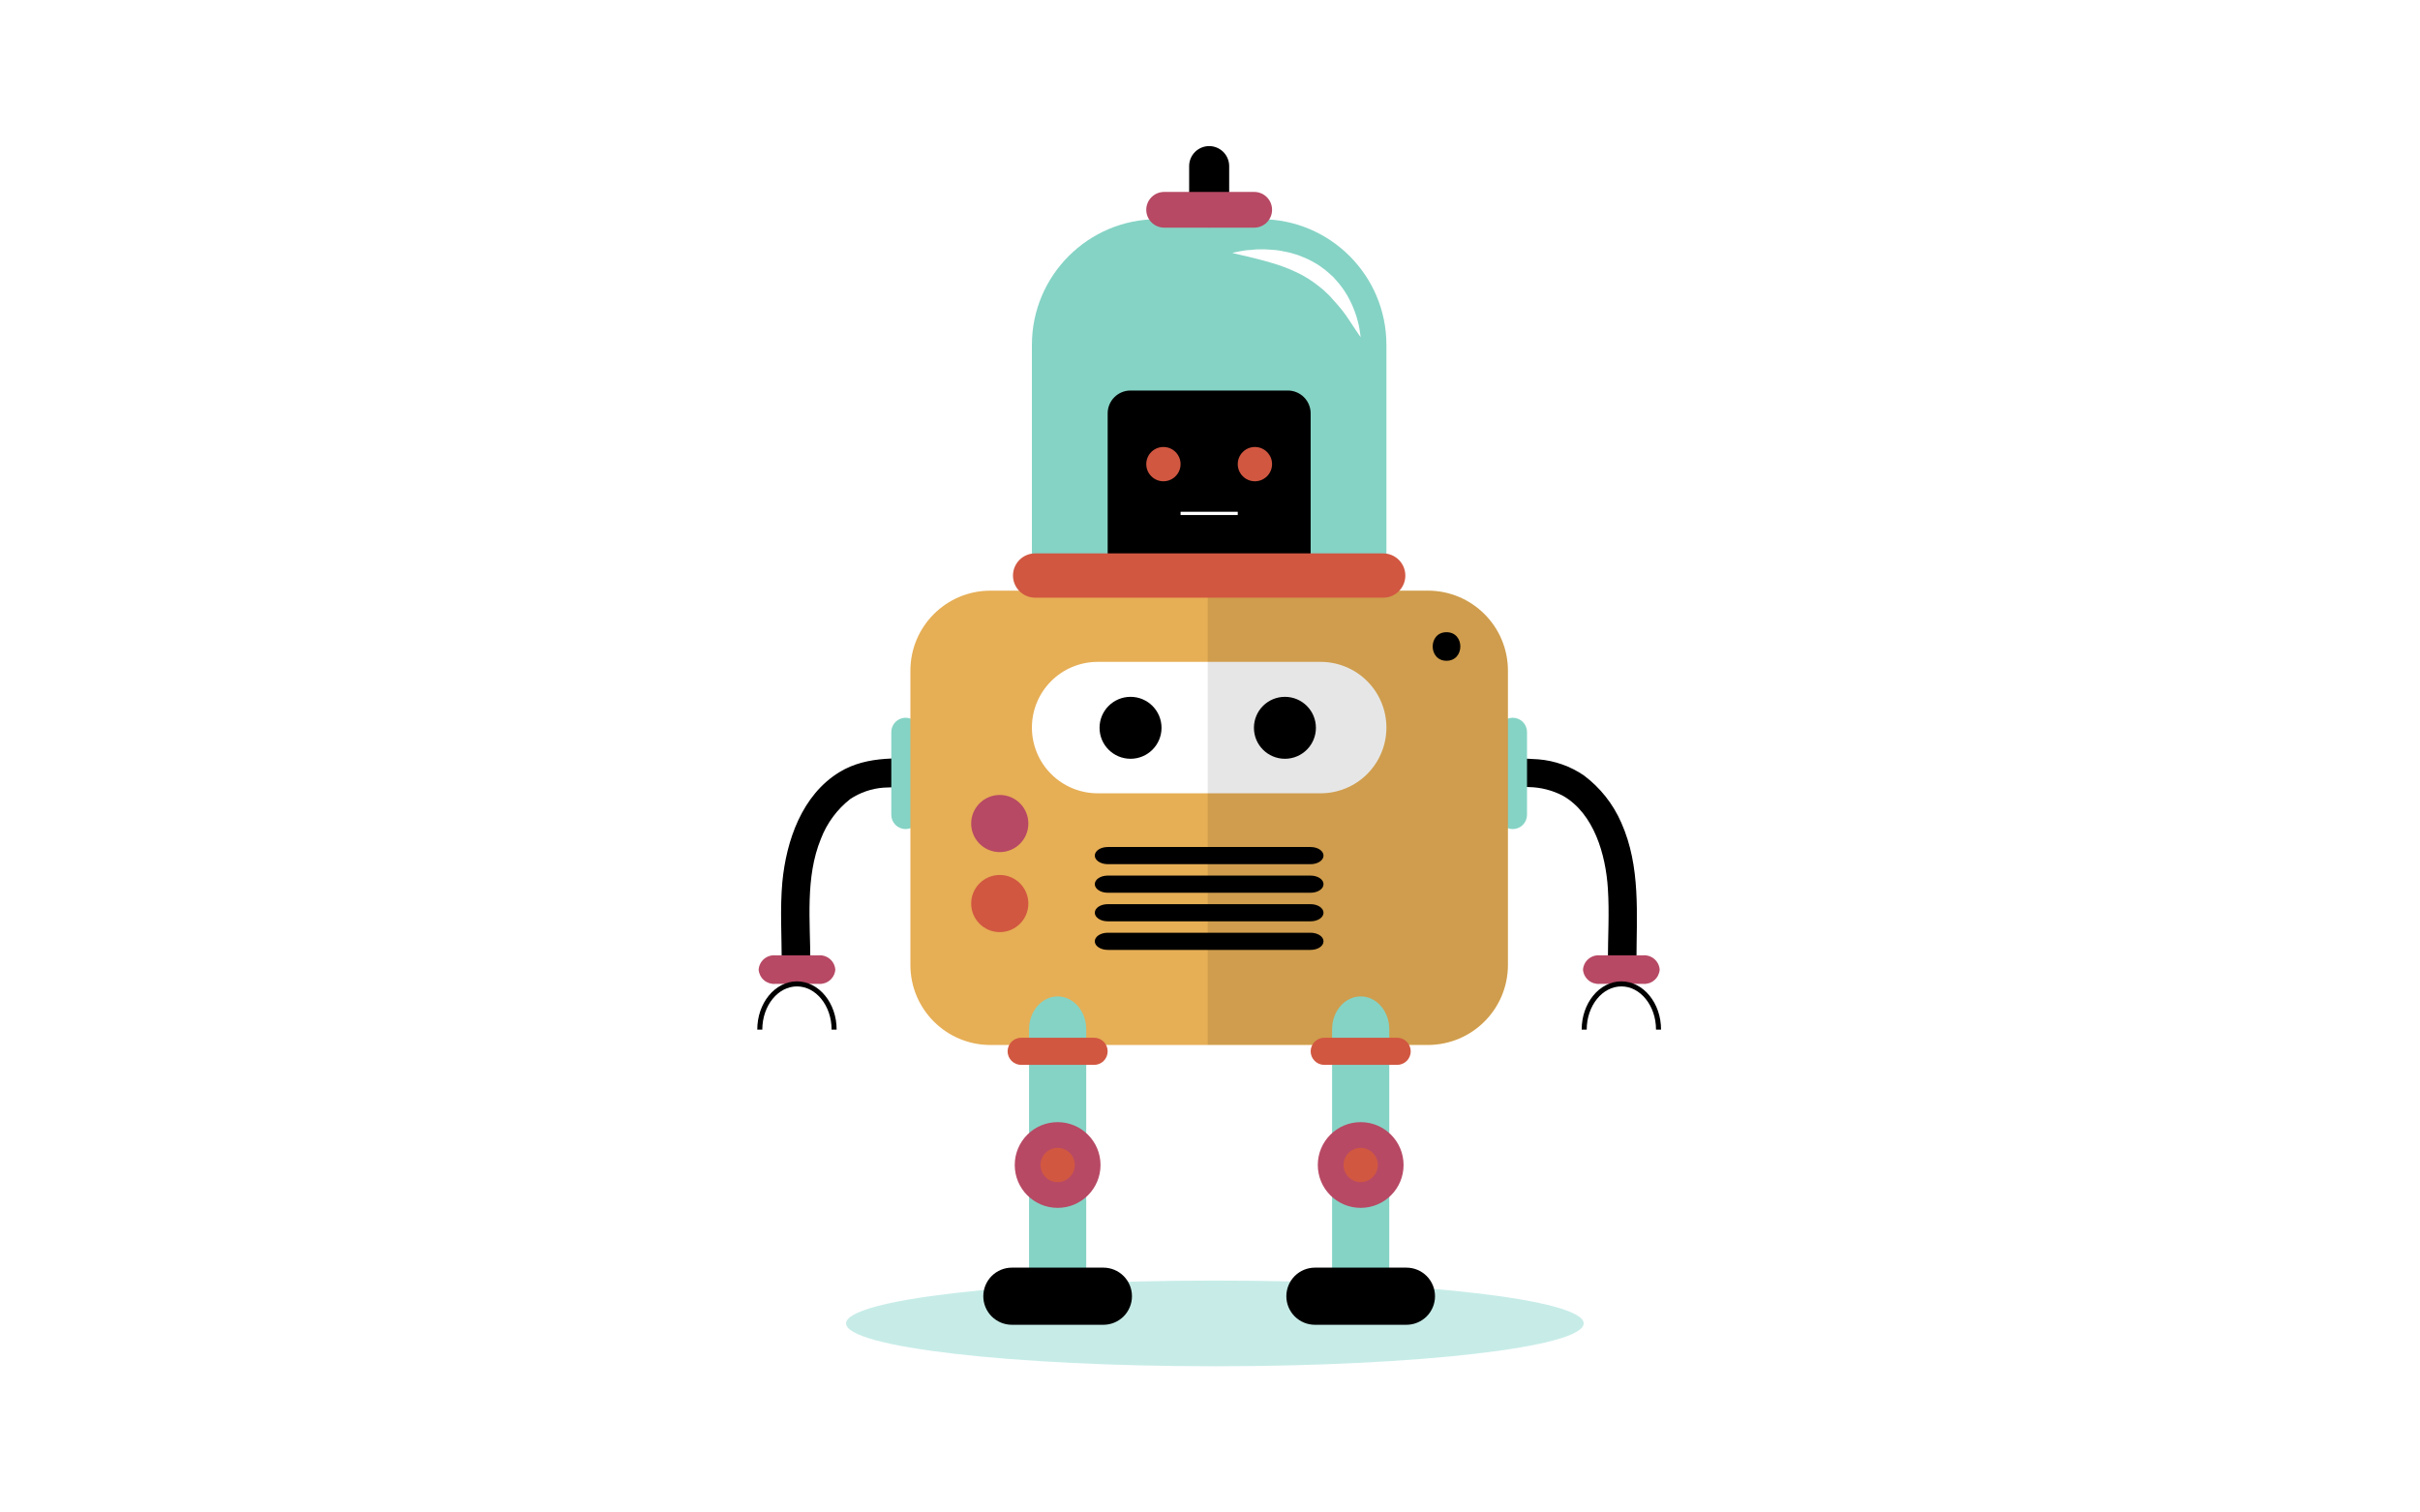 <svg width="1440" height="900" viewBox="0 0 1440 900" fill="none" xmlns="http://www.w3.org/2000/svg">
<g id="robot">
<rect width="1440" height="900" fill="white"/>
<path id="shadow" d="M722.903 813C844.105 813 942.359 801.581 942.359 787.495C942.359 773.409 844.105 761.991 722.903 761.991C601.7 761.991 503.446 773.409 503.446 787.495C503.446 801.581 601.7 813 722.903 813Z" fill="#C7ECE8"/>
<g id="head">
<g id="glass">
<path id="Vector" d="M750.122 130.426H688.878C647.538 130.426 614.025 163.921 614.025 205.24V417.779C614.025 459.098 647.538 492.593 688.878 492.593H750.122C791.462 492.593 824.975 459.098 824.975 417.779V205.24C824.975 163.921 791.462 130.426 750.122 130.426Z" fill="#85D3C5"/>
</g>
<path id="Vector_2" d="M733.28 150.49C733.28 150.49 734.845 150.082 737.567 149.572C739.196 149.229 740.843 148.979 742.5 148.823C744.44 148.823 746.651 148.347 749.067 148.381C751.655 148.313 754.245 148.393 756.824 148.619C758.219 148.619 759.648 148.891 761.111 149.061L765.535 149.912C767.078 150.212 768.601 150.61 770.094 151.102C771.652 151.517 773.176 152.051 774.653 152.7C776.184 153.346 777.749 153.89 779.212 154.673L783.601 157.121C786.438 158.912 789.104 160.961 791.563 163.242L793.4 164.908L795 166.711C796.096 167.87 797.119 169.096 798.062 170.383C799.853 172.753 801.447 175.267 802.825 177.899C804.057 180.213 805.126 182.611 806.023 185.074C806.798 187.121 807.456 189.21 807.997 191.331C808.45 192.95 808.791 194.597 809.018 196.262C809.494 199.017 809.63 200.615 809.63 200.615C809.63 200.615 808.643 199.323 807.146 197.01C806.398 195.888 805.513 194.494 804.424 192.93C803.335 191.365 802.247 189.529 801.022 187.829C799.797 186.128 798.266 184.02 796.565 182.115C794.863 180.211 793.162 178.205 791.359 176.232C790.44 175.212 789.352 174.396 788.399 173.41C787.399 172.441 786.343 171.533 785.235 170.689C783.065 168.925 780.793 167.289 778.43 165.793L774.755 163.65C773.53 163.004 772.237 162.392 770.978 161.78C768.427 160.556 765.841 159.535 763.255 158.583L759.41 157.257L755.668 156.135C753.218 155.353 750.802 154.808 748.625 154.196C746.447 153.584 744.371 153.21 742.534 152.7L737.703 151.578C734.811 150.966 733.28 150.49 733.28 150.49Z" fill="white"/>
<g id="hair">
<path id="Vector_3" d="M731.409 123.557C731.404 125.115 731.093 126.658 730.492 128.096C729.891 129.534 729.012 130.84 727.907 131.939C726.801 133.038 725.489 133.908 724.047 134.501C722.604 135.093 721.059 135.395 719.5 135.391V135.391C716.342 135.391 713.313 134.137 711.079 131.905C708.846 129.673 707.592 126.645 707.592 123.489V98.834C707.592 95.677 708.846 92.65 711.079 90.418C713.313 88.186 716.342 86.932 719.5 86.932V86.932C722.658 86.932 725.687 88.186 727.921 90.418C730.154 92.65 731.409 95.677 731.409 98.834V123.557Z" fill="black"/>
<path id="Vector_4" d="M756.927 124.849C756.927 126.242 756.652 127.622 756.119 128.909C755.585 130.196 754.803 131.366 753.818 132.351C752.832 133.337 751.662 134.118 750.374 134.651C749.086 135.185 747.705 135.459 746.311 135.459H692.723C689.905 135.459 687.201 134.342 685.205 132.353C683.208 130.365 682.082 127.666 682.073 124.849V124.849C682.073 122.026 683.196 119.319 685.193 117.323C687.19 115.326 689.899 114.205 692.723 114.205H746.311C747.708 114.205 749.091 114.481 750.382 115.016C751.672 115.551 752.843 116.336 753.83 117.325C754.816 118.313 755.597 119.487 756.128 120.778C756.66 122.069 756.931 123.453 756.927 124.849V124.849Z" fill="#B74964"/>
</g>
<path id="skull" d="M766.283 232.377H672.717C665.2 232.377 659.107 238.467 659.107 245.979V371.803C659.107 379.315 665.2 385.405 672.717 385.405H766.283C773.8 385.405 779.893 379.315 779.893 371.803V245.979C779.893 238.467 773.8 232.377 766.283 232.377Z" fill="black"/>
<path id="eye-left" d="M692.281 286.379C697.918 286.379 702.488 281.811 702.488 276.177C702.488 270.543 697.918 265.975 692.281 265.975C686.643 265.975 682.073 270.543 682.073 276.177C682.073 281.811 686.643 286.379 692.281 286.379Z" fill="#D15741"/>
<path id="eye-right" d="M746.719 286.379C752.357 286.379 756.927 281.811 756.927 276.177C756.927 270.543 752.357 265.975 746.719 265.975C741.082 265.975 736.512 270.543 736.512 276.177C736.512 281.811 741.082 286.379 746.719 286.379Z" fill="#D15741"/>
<path id="mouth" d="M702.488 305.49H736.512" stroke="white" stroke-width="1.95" stroke-miterlimit="10"/>
</g>
<g id="arm-left">
<path id="Vector_5" d="M555.469 451.649C536.654 451.343 516.41 449.133 499.534 459.437C477.18 473.039 467.857 500.244 465.509 525.035C464.114 540.78 465.135 556.593 465.169 572.372C465.169 583.322 482.181 583.322 482.181 572.372C482.181 548.125 479.051 522.178 488.476 499.122C492.049 489.821 498.067 481.656 505.896 475.488C511.817 471.563 518.647 469.221 525.732 468.686C535.592 468.159 545.473 468.159 555.333 468.686C566.289 468.686 566.289 451.683 555.333 451.683L555.469 451.649Z" fill="black"/>
<path id="Vector_6" d="M497.05 576.962C496.867 579.384 495.735 581.636 493.9 583.228C492.065 584.82 489.675 585.623 487.251 585.464H461.188C458.767 585.623 456.382 584.818 454.552 583.225C452.723 581.633 451.598 579.381 451.423 576.962V576.962C451.598 574.544 452.723 572.292 454.552 570.699C456.382 569.107 458.767 568.302 461.188 568.461H487.251C489.675 568.302 492.065 569.105 493.9 570.697C495.735 572.289 496.867 574.541 497.05 576.962V576.962Z" fill="#B74964"/>
<path id="Vector_7" d="M452.104 612.669C452.104 597.672 462.005 585.464 474.219 585.464C486.434 585.464 496.335 597.672 496.335 612.669" stroke="black" stroke-width="3" stroke-miterlimit="10"/>
<path id="Vector_8" d="M547.371 484.839C547.371 487.094 546.475 489.257 544.88 490.851C543.285 492.445 541.121 493.341 538.865 493.341V493.341C536.609 493.341 534.446 492.445 532.851 490.851C531.256 489.257 530.359 487.094 530.359 484.839V435.598C530.359 433.344 531.256 431.181 532.851 429.587C534.446 427.992 536.609 427.097 538.865 427.097V427.097C541.121 427.097 543.285 427.992 544.88 429.587C546.475 431.181 547.371 433.344 547.371 435.598V484.839Z" fill="#85D3C5"/>
</g>
<g id="arm-right">
<path id="Vector_9" d="M883.531 468.652C892.241 468.652 901.019 467.904 909.764 468.346C916.887 468.482 923.88 470.288 930.178 473.617C948.551 484.261 955.458 508.542 956.751 528.707C957.704 543.228 956.751 557.817 956.751 572.372C956.751 583.322 973.763 583.322 973.763 572.372C973.763 544.418 976.451 515.751 964.713 489.498C959.848 478.352 952.169 468.66 942.427 461.375C934.444 455.953 925.199 452.674 915.582 451.853C904.937 451.071 894.253 451.003 883.599 451.649C872.643 451.649 872.609 468.856 883.599 468.652H883.531Z" fill="black"/>
<path id="Vector_10" d="M941.95 576.962C942.133 579.384 943.265 581.636 945.1 583.228C946.935 584.82 949.325 585.623 951.749 585.464H977.812C980.233 585.623 982.618 584.818 984.448 583.225C986.277 581.633 987.402 579.381 987.577 576.962C987.402 574.544 986.277 572.292 984.448 570.699C982.618 569.107 980.233 568.302 977.812 568.461H951.749C949.325 568.302 946.935 569.105 945.1 570.697C943.265 572.289 942.133 574.541 941.95 576.962V576.962Z" fill="#B74964"/>
<path id="Vector_11" d="M986.896 612.669C986.896 597.672 976.995 585.464 964.781 585.464C952.566 585.464 942.665 597.672 942.665 612.669" stroke="black" stroke-width="3" stroke-miterlimit="10"/>
<path id="Vector_12" d="M891.628 484.839C891.628 487.094 892.525 489.257 894.12 490.851C895.715 492.445 897.879 493.341 900.134 493.341C902.39 493.341 904.554 492.445 906.149 490.851C907.744 489.257 908.641 487.094 908.641 484.839V435.598C908.641 433.344 907.744 431.181 906.149 429.587C904.554 427.992 902.39 427.097 900.134 427.097C897.879 427.097 895.715 427.992 894.12 429.587C892.525 431.181 891.628 433.344 891.628 435.598V484.839Z" fill="#85D3C5"/>
</g>
<g id="body">
<path id="Vector_13" d="M849.643 351.467H589.358C563.05 351.467 541.724 372.782 541.724 399.076V574.208C541.724 600.501 563.05 621.817 589.358 621.817H849.643C875.95 621.817 897.277 600.501 897.277 574.208V399.076C897.277 372.782 875.95 351.467 849.643 351.467Z" fill="#E6AE55"/>
<path id="Vector_14" d="M594.903 507.046C604.299 507.046 611.915 499.433 611.915 490.042C611.915 480.652 604.299 473.039 594.903 473.039C585.508 473.039 577.891 480.652 577.891 490.042C577.891 499.433 585.508 507.046 594.903 507.046Z" fill="#B74964"/>
<path id="Vector_15" d="M594.903 554.654C604.299 554.654 611.915 547.042 611.915 537.651C611.915 528.261 604.299 520.648 594.903 520.648C585.508 520.648 577.891 528.261 577.891 537.651C577.891 547.042 585.508 554.654 594.903 554.654Z" fill="#D15741"/>
<path id="Vector_16" d="M787.549 509.12C787.549 511.942 784.146 514.221 779.893 514.221H659.141C654.922 514.221 651.452 511.942 651.452 509.12C651.452 506.297 654.854 504.019 659.141 504.019H779.893C784.112 504.019 787.549 506.297 787.549 509.12Z" fill="black"/>
<path id="Vector_17" d="M787.549 526.123C787.549 528.946 784.146 531.224 779.893 531.224H659.141C654.922 531.224 651.452 528.946 651.452 526.123C651.452 523.3 654.854 521.022 659.141 521.022H779.893C784.112 521.022 787.549 523.3 787.549 526.123Z" fill="black"/>
<path id="Vector_18" d="M787.549 543.126C787.549 545.949 784.146 548.227 779.893 548.227H659.141C654.922 548.227 651.452 545.949 651.452 543.126C651.452 540.304 654.854 538.025 659.141 538.025H779.893C784.112 538.025 787.549 540.304 787.549 543.126Z" fill="black"/>
<path id="Vector_19" d="M787.549 560.129C787.549 562.952 784.146 565.23 779.893 565.23H659.141C654.922 565.23 651.452 562.952 651.452 560.129C651.452 557.307 654.854 555.028 659.141 555.028H779.893C784.112 555.028 787.549 557.307 787.549 560.129Z" fill="black"/>
<path id="Vector_20" d="M860.734 393.193C871.69 393.193 871.724 376.189 860.734 376.189C849.745 376.189 849.779 393.193 860.734 393.193Z" fill="black"/>
<path id="Vector_21" d="M824.975 433.082C824.939 443.43 820.801 453.342 813.467 460.647C806.133 467.952 796.201 472.053 785.847 472.053H653.153C642.776 472.053 632.823 467.933 625.485 460.599C618.148 453.265 614.025 443.318 614.025 432.946C614.025 422.574 618.148 412.627 625.485 405.293C632.823 397.959 642.776 393.839 653.153 393.839H785.847C796.225 393.839 806.177 397.959 813.515 405.293C820.853 412.627 824.975 422.574 824.975 432.946V433.082Z" fill="white"/>
<path id="Vector_22" d="M672.717 451.513C682.901 451.513 691.158 443.261 691.158 433.082C691.158 422.902 682.901 414.65 672.717 414.65C662.532 414.65 654.275 422.902 654.275 433.082C654.275 443.261 662.532 451.513 672.717 451.513Z" fill="black"/>
<path id="Vector_23" d="M764.582 451.513C774.767 451.513 783.023 443.261 783.023 433.082C783.023 422.902 774.767 414.65 764.582 414.65C754.397 414.65 746.141 422.902 746.141 433.082C746.141 443.261 754.397 451.513 764.582 451.513Z" fill="black"/>
<path id="Vector_24" opacity="0.1" d="M718.649 351.467H849.643C862.276 351.467 874.392 356.483 883.325 365.411C892.258 374.339 897.277 386.449 897.277 399.076V574.072C897.277 586.699 892.258 598.808 883.325 607.736C874.392 616.665 862.276 621.681 849.643 621.681H718.649" fill="black"/>
<path id="Vector_25" d="M836.237 342.489C836.237 344.217 835.897 345.929 835.235 347.525C834.573 349.122 833.603 350.573 832.381 351.795C831.158 353.017 829.706 353.986 828.109 354.648C826.511 355.309 824.799 355.65 823.07 355.65H615.964C612.469 355.65 609.116 354.264 606.642 351.797C604.167 349.33 602.772 345.983 602.763 342.489C602.763 338.99 604.154 335.634 606.63 333.159C609.105 330.685 612.463 329.295 615.964 329.295H823.07C826.565 329.304 829.914 330.698 832.383 333.171C834.851 335.645 836.237 338.996 836.237 342.489V342.489Z" fill="#D15741"/>
</g>
<g id="left-left">
<path id="Vector_26" d="M646.348 756.992C646.348 767.806 638.761 776.545 629.336 776.545C619.945 776.545 612.324 767.806 612.324 756.992V612.465C612.324 601.685 619.945 592.911 629.336 592.911C638.761 592.911 646.348 601.685 646.348 612.465V756.992Z" fill="#85D3C5"/>
<path id="Vector_27" d="M629.336 718.735C643.429 718.735 654.854 707.316 654.854 693.23C654.854 679.144 643.429 667.725 629.336 667.725C615.243 667.725 603.818 679.144 603.818 693.23C603.818 707.316 615.243 718.735 629.336 718.735Z" fill="#B74964"/>
<path id="Vector_28" d="M673.567 771.308C673.567 775.818 671.775 780.143 668.585 783.331C665.394 786.52 661.067 788.311 656.555 788.311H602.117C597.605 788.311 593.278 786.52 590.087 783.331C586.897 780.143 585.104 775.818 585.104 771.308V771.308C585.104 766.799 586.897 762.474 590.087 759.285C593.278 756.097 597.605 754.305 602.117 754.305H656.555C661.067 754.305 665.394 756.097 668.585 759.285C671.775 762.474 673.567 766.799 673.567 771.308Z" fill="black"/>
<path id="Vector_29" d="M629.336 703.432C634.973 703.432 639.543 698.864 639.543 693.23C639.543 687.596 634.973 683.028 629.336 683.028C623.699 683.028 619.129 687.596 619.129 693.23C619.129 698.864 623.699 703.432 629.336 703.432Z" fill="#D15741"/>
<path id="Vector_30" d="M659.107 625.591C659.107 627.729 658.258 629.779 656.745 631.29C655.233 632.802 653.182 633.651 651.043 633.651H607.662C605.521 633.651 603.466 632.803 601.948 631.292C600.431 629.782 599.574 627.732 599.565 625.591V625.591C599.574 623.448 600.43 621.394 601.946 619.878C603.463 618.362 605.518 617.507 607.662 617.498H651.043C653.185 617.507 655.236 618.364 656.747 619.88C658.259 621.397 659.107 623.451 659.107 625.591V625.591Z" fill="#D15741"/>
</g>
<g id="leg-right">
<path id="Vector_31" d="M826.677 756.992C826.677 767.806 819.089 776.545 809.664 776.545C800.274 776.545 792.652 767.806 792.652 756.992V612.465C792.652 601.685 800.274 592.911 809.664 592.911C819.089 592.911 826.677 601.685 826.677 612.465V756.992Z" fill="#85D3C5"/>
<path id="Vector_32" d="M809.664 718.735C823.758 718.735 835.183 707.316 835.183 693.23C835.183 679.144 823.758 667.725 809.664 667.725C795.571 667.725 784.146 679.144 784.146 693.23C784.146 707.316 795.571 718.735 809.664 718.735Z" fill="#B74964"/>
<path id="Vector_33" d="M809.664 703.432C815.302 703.432 819.872 698.864 819.872 693.23C819.872 687.596 815.302 683.028 809.664 683.028C804.027 683.028 799.457 687.596 799.457 693.23C799.457 698.864 804.027 703.432 809.664 703.432Z" fill="#D15741"/>
<path id="Vector_34" d="M853.896 771.308C853.896 775.818 852.103 780.143 848.913 783.331C845.723 786.52 841.396 788.311 836.884 788.311H782.445C777.933 788.311 773.606 786.52 770.416 783.331C767.225 780.143 765.433 775.818 765.433 771.308C765.433 766.799 767.225 762.474 770.416 759.285C773.606 756.097 777.933 754.305 782.445 754.305H836.884C841.396 754.305 845.723 756.097 848.913 759.285C852.103 762.474 853.896 766.799 853.896 771.308Z" fill="black"/>
<path id="Vector_35" d="M839.435 625.591C839.435 627.729 838.586 629.779 837.074 631.29C835.561 632.802 833.51 633.651 831.372 633.651H787.991C785.849 633.651 783.795 632.803 782.277 631.292C780.759 629.782 779.902 627.732 779.893 625.591V625.591C779.902 623.448 780.758 621.394 782.275 619.878C783.791 618.362 785.846 617.507 787.991 617.498H831.372C833.514 617.507 835.564 618.364 837.076 619.88C838.587 621.397 839.436 623.451 839.435 625.591V625.591Z" fill="#D15741"/>
</g>
</g>
</svg>
